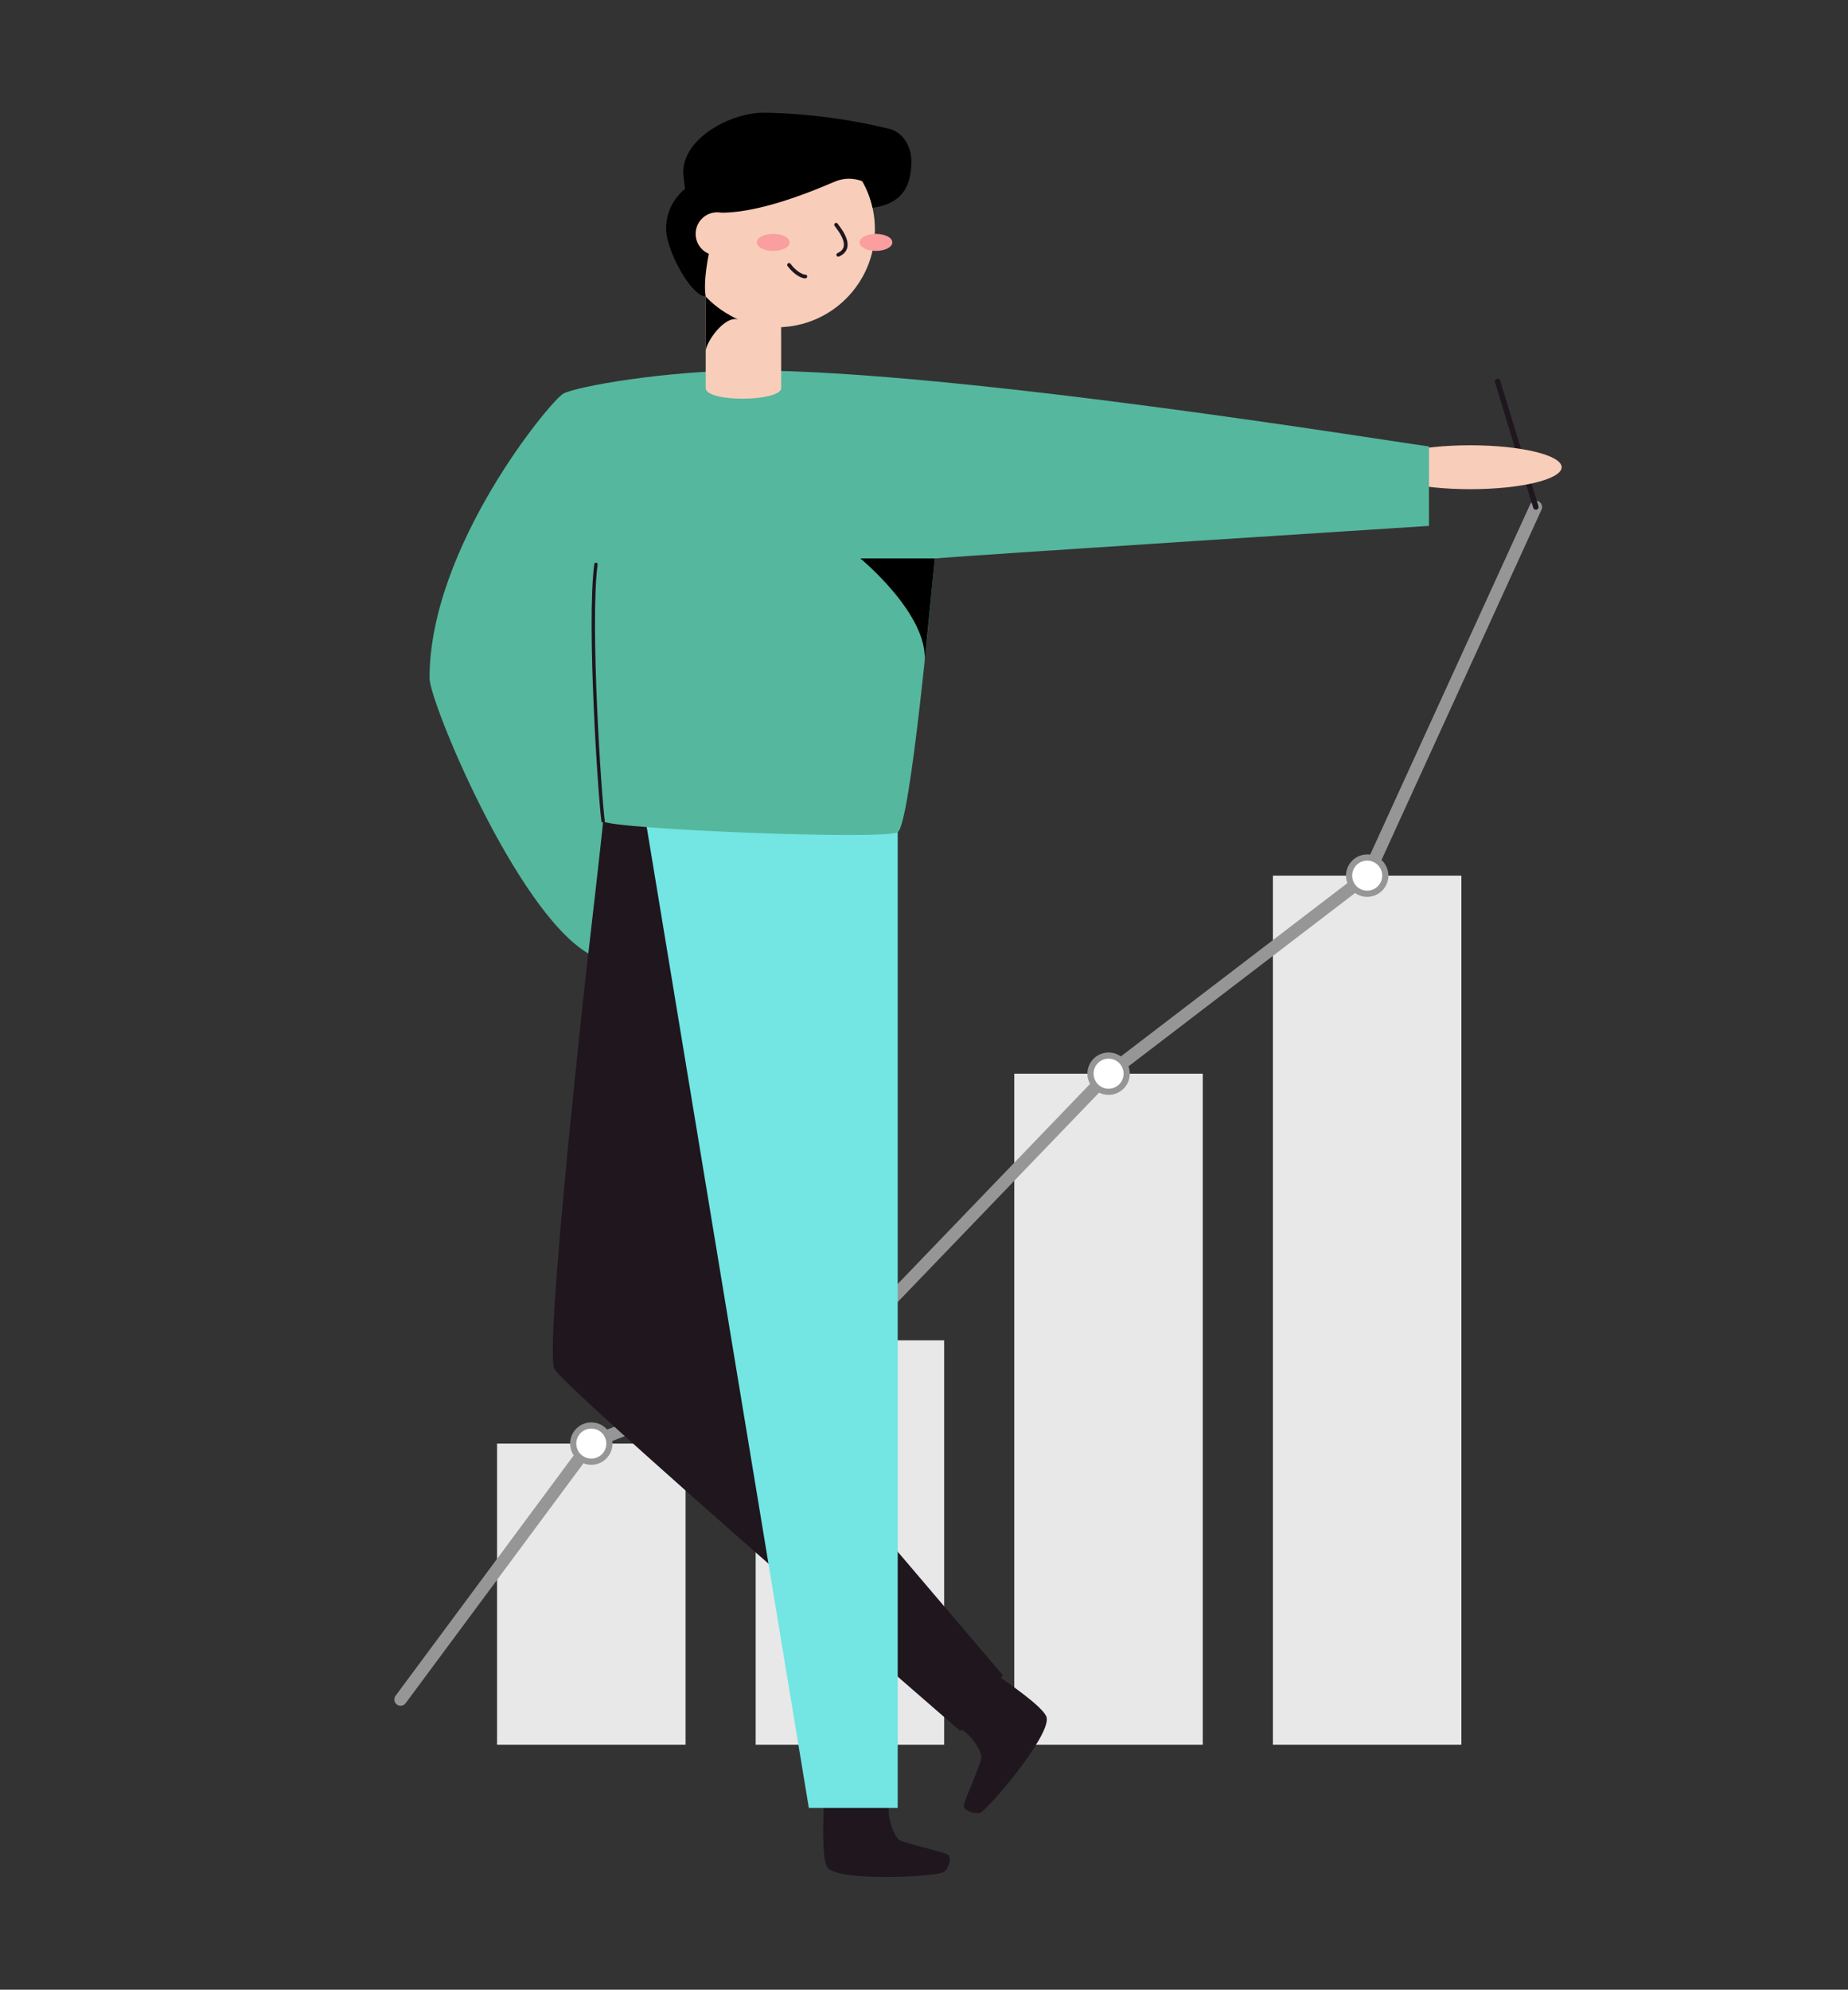 <svg xmlns="http://www.w3.org/2000/svg" viewBox="0 0 341 367"><rect x="0" y="0" width="341" height="367" fill="#333333" stroke="none"/><defs><style>.cls-1{fill:#fff;stroke-width:1.14px;}.cls-1,.cls-3{stroke:#969696;stroke-linejoin:round;}.cls-1,.cls-11,.cls-3,.cls-4,.cls-9{stroke-linecap:round;}.cls-2{fill:#e8e8e8;}.cls-11,.cls-3,.cls-4,.cls-9{fill:none;}.cls-3{stroke-width:2.31px;}.cls-11,.cls-4,.cls-9{stroke:#1f161e;stroke-miterlimit:10;}.cls-5{fill:#f8cdba;}.cls-6{fill:#1f161e;}.cls-7{fill:#73e5e2;}.cls-8{fill:#55b79d;}.cls-9{stroke-width:0.62px;}.cls-10{fill:#fa9e9f;}.cls-11{stroke-width:0.69px;}</style></defs><title>Artboard 1</title><g id="graph_man_vector" data-name="graph man vector"><circle class="cls-1" cx="156.84" cy="247.22" r="3.34"/><rect class="cls-2" x="91.72" y="266.27" width="34.78" height="55.54"/><rect class="cls-2" x="139.44" y="247.22" width="34.78" height="74.59"/><rect class="cls-2" x="187.16" y="198.04" width="34.78" height="123.77"/><rect class="cls-2" x="234.88" y="161.51" width="34.78" height="160.3"/><polyline class="cls-3" points="73.92 313.47 109.07 266.06 156.84 247.65 204.56 198.04 252.33 161.51 283.4 93.52"/><line class="cls-4" x1="283.4" y1="93.52" x2="276.34" y2="70.36"/><ellipse class="cls-5" cx="271.29" cy="86.18" rx="16.87" ry="4.05"/><path class="cls-6" d="M152,332.88c0,1.48-.5,10.17.74,11.64,2.25,2.66,20.64,1.59,21.51.74s1.4-2.65.63-3.18-8.06-2.06-9-2.76-2.32-4.35-1.78-6.31"/><path class="cls-6" d="M184.29,309.19c1.18.87,8.42,5.72,8.84,7.6.77,3.4-11.16,17.43-12.36,17.61s-3-.47-2.92-1.4,3.21-7.68,3.24-8.89-2.07-4.48-4-5.23"/><path class="cls-6" d="M111.29,151.43s-11.17,95.69-9,101.06c1.23,3,74.92,66.81,74.92,66.81L185.05,309l-46.4-54.51L128,153.09C124.83,150.6,120.71,148.2,111.29,151.43Z"/><path class="cls-7" d="M165.65,153.46v180h-16.4l-29.93-181S146.09,142.24,165.65,153.46Z"/><path class="cls-8" d="M138.28,68.33c39.22,0,122.63,13.81,125.4,14V97s-82.89,5.31-91.18,6c-.64,6.59-4.49,49-6.85,50.49s-52.66-.54-54.36-2c-.3,3.39-2.73,24.38-2.73,24.38-13.24-7.7-29.3-46.37-29.3-50.8,0-24.23,22.31-51.13,24.68-52.46S123,68.33,138.28,68.33Z"/><path class="cls-5" d="M144.14,71.57c0,2.53-13.92,2.72-13.92,0V54.65h13.92Z"/><path d="M130.22,64.76c0-1.51,3.44-6.7,6.1-5.82-3.28-1.16-4.9-5.1-6.1-4.29Z"/><path class="cls-9" d="M111.29,151.43c-.58-3.9-2.78-36.52-1.32-47.34"/><circle class="cls-5" cx="143.36" cy="42.28" r="18.08"/><ellipse class="cls-10" cx="161.64" cy="44.71" rx="3.02" ry="1.57"/><ellipse class="cls-10" cx="142.68" cy="44.71" rx="3.02" ry="1.57"/><path class="cls-11" d="M154.28,41.45c.56.8,3.46,4.18.4,5.55"/><path class="cls-11" d="M148.6,51c-.9,0-2.3-1.13-3-2.14"/><path d="M126.08,31.74c0-6.27,8.75-10.95,14.84-10.95a104.85,104.85,0,0,1,23.46,3.05c3.27,1.14,3.79,4.62,3.79,5.79,0,4.88-1.78,7.92-7.16,8.7a16.7,16.7,0,0,0-1.9-4.9,6.79,6.79,0,0,0-4.67-.08c-1.37.48-12.85,5.88-21.33,5.88-1.14,1.59-3.62,11.32-2.89,15.42-2.49.14-7.07-7.95-7.3-12.19a9.3,9.3,0,0,1,3.48-7.6C126.31,34,126.08,32.24,126.08,31.74Z"/><circle class="cls-5" cx="132.34" cy="43.14" r="3.98"/><path d="M172.5,103c-1.41,0-13.75,0-13.75,0s12.81,10.51,11.84,19.26C171.09,117.41,172.5,103,172.5,103Z"/><circle class="cls-1" cx="109.11" cy="266.27" r="3.34"/><circle class="cls-1" cx="204.56" cy="198.04" r="3.34"/><circle class="cls-1" cx="252.28" cy="161.51" r="3.34"/></g></svg>